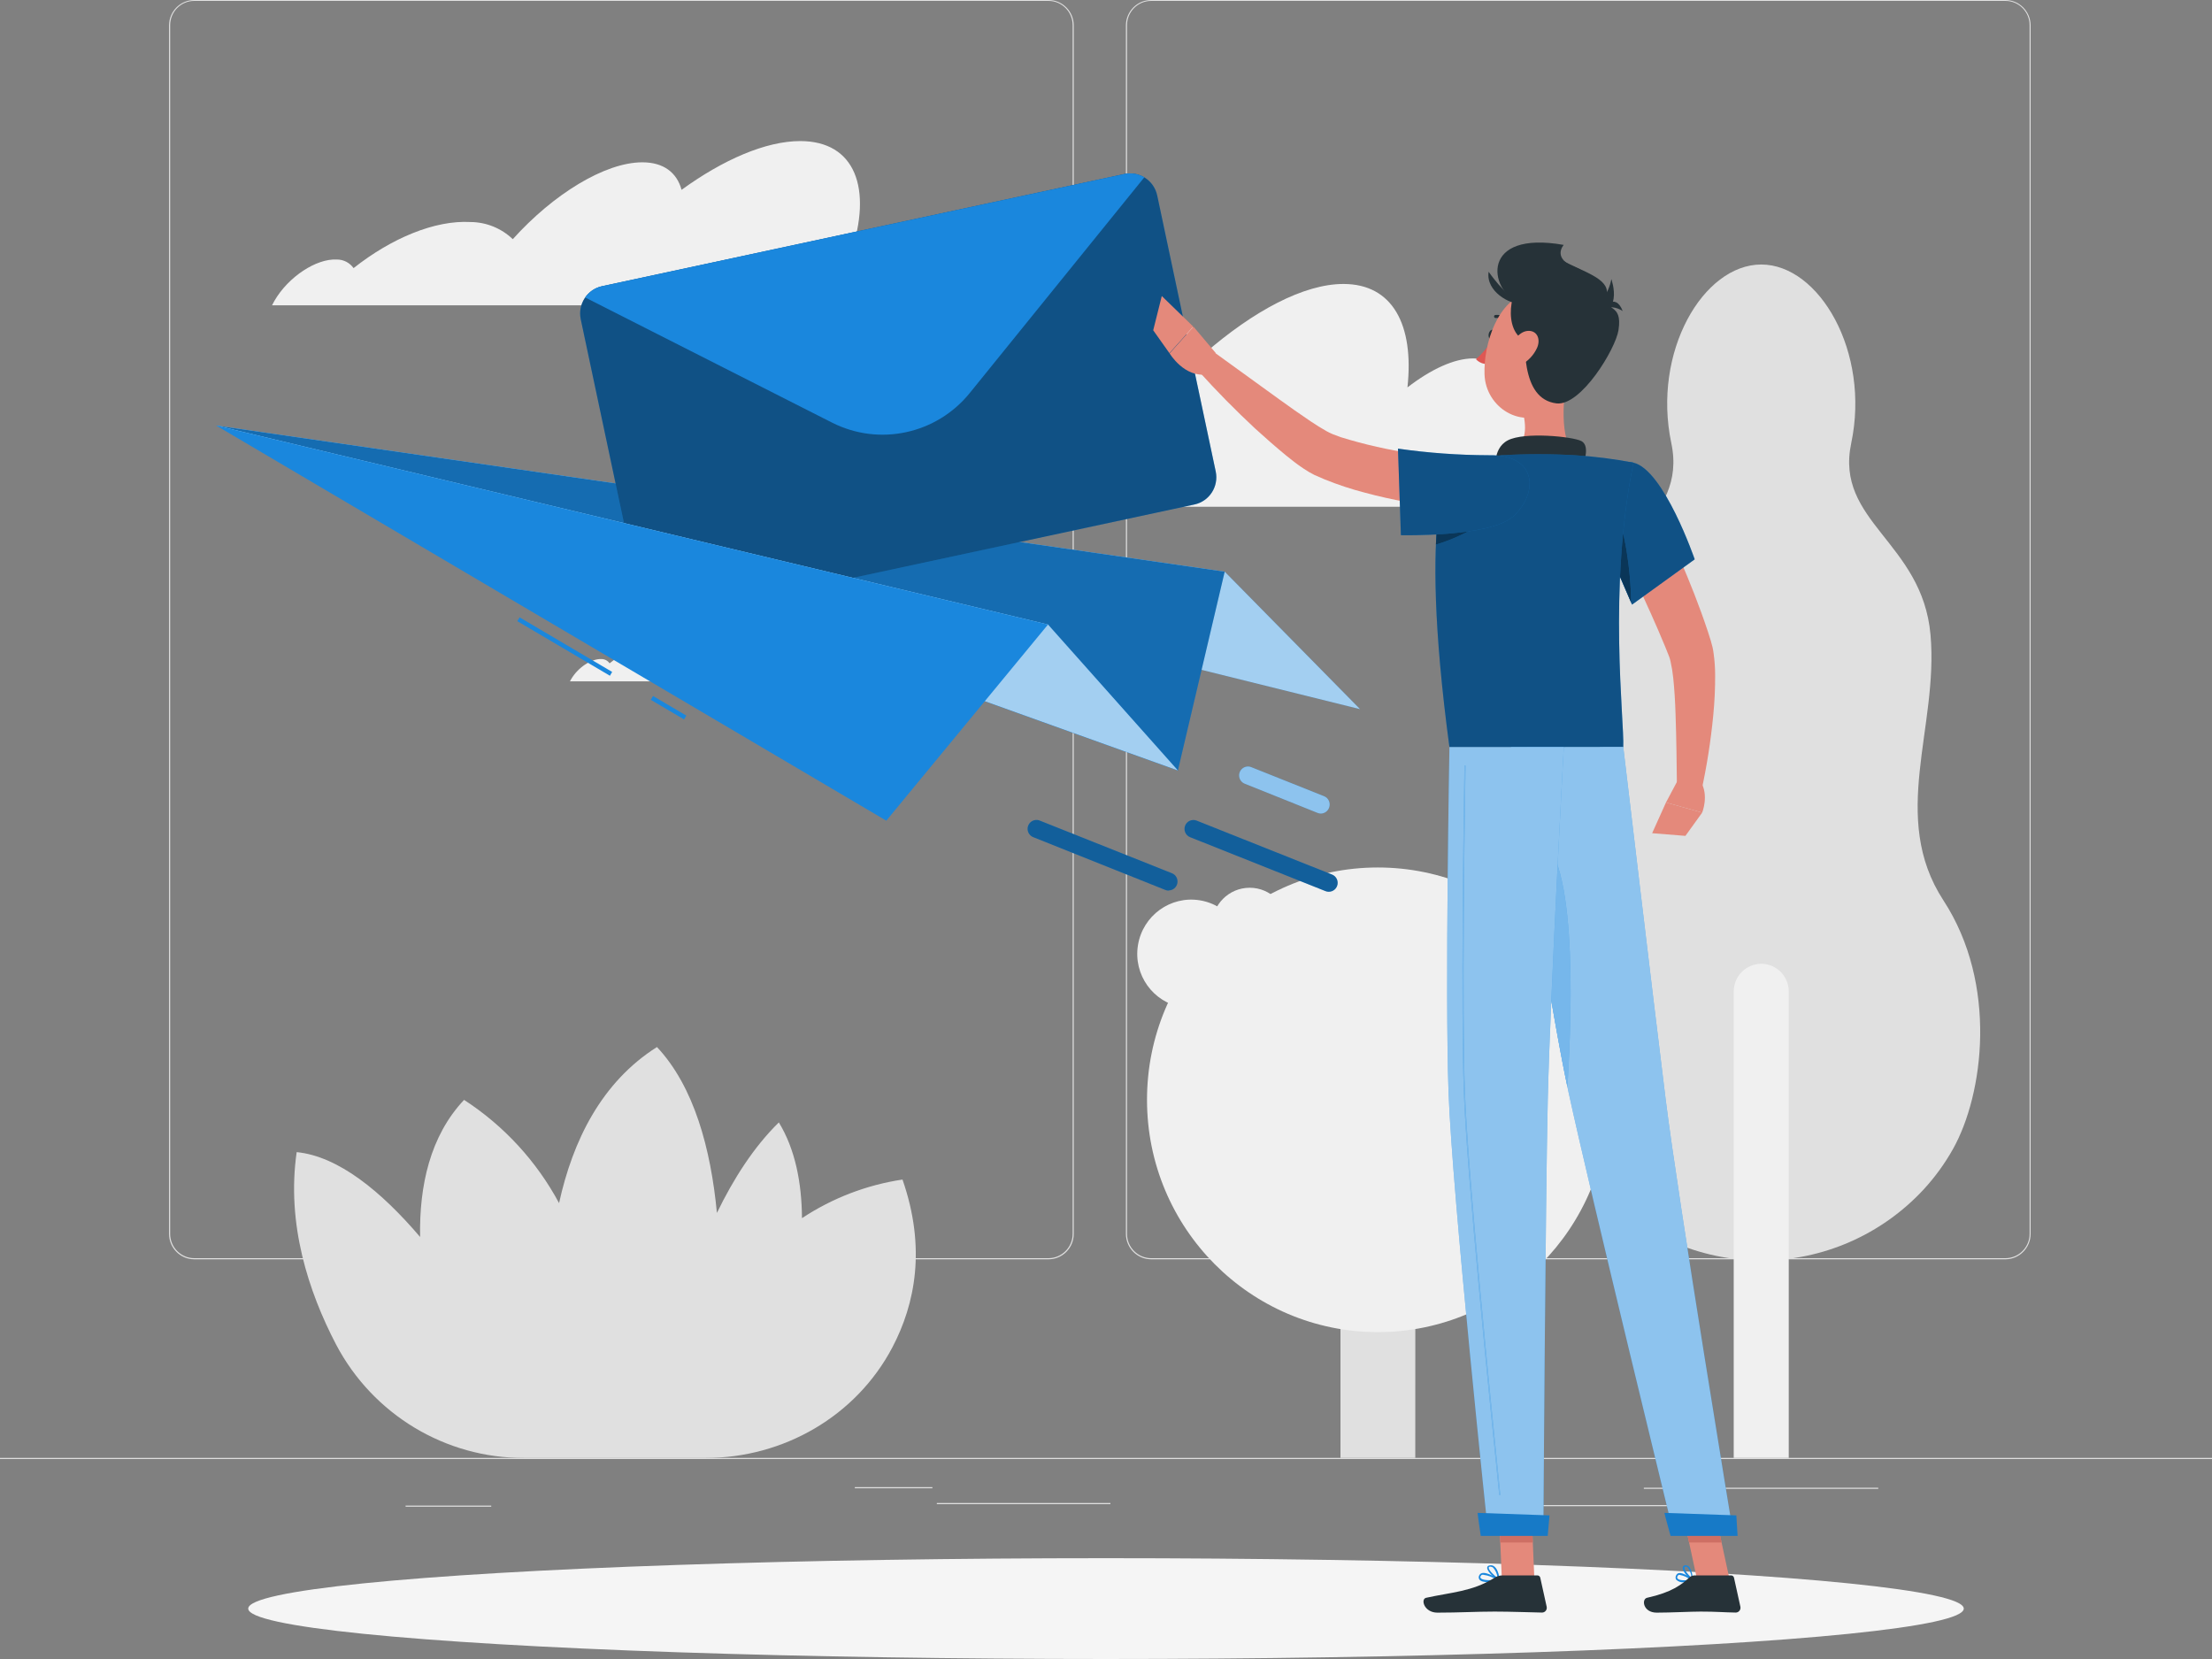 <svg width="240" height="180" viewBox="0 0 240 180" fill="none" xmlns="http://www.w3.org/2000/svg">
<rect x="0" y="0" width="240" height="180" fill="#808080" stroke="none"/>
<g id="sent_illustration">
<g id="freepik--background-complete--inject-128">
<rect id="Rectangle" y="158.181" width="240" height="0.121" fill="#E0E0E0"/>
<rect id="Rectangle_2" x="164.765" y="163.298" width="16.512" height="0.121" fill="#E0E0E0"/>
<rect id="Rectangle_3" x="44.006" y="163.356" width="9.293" height="0.121" fill="#E0E0E0"/>
<rect id="Rectangle_4" x="101.645" y="163.076" width="18.835" height="0.121" fill="#E0E0E0"/>
<rect id="Rectangle_5" x="92.746" y="161.355" width="8.419" height="0.121" fill="#E0E0E0"/>
<rect id="Rectangle_6" x="178.354" y="161.418" width="25.435" height="0.121" fill="#E0E0E0"/>
<path id="Shape" fill-rule="evenodd" clip-rule="evenodd" d="M21.077 136.633H113.76C115.274 136.633 116.501 135.398 116.501 133.874V2.759C116.501 1.235 115.274 0 113.76 0H21.077C19.574 0.003 18.354 1.222 18.341 2.735V133.874C18.341 135.396 19.565 136.63 21.077 136.633ZM18.461 2.735C18.461 1.28 19.631 0.099 21.077 0.097H113.76C115.206 0.099 116.378 1.279 116.381 2.735V133.874C116.378 135.33 115.206 136.51 113.76 136.512H21.077C19.631 136.51 18.461 135.329 18.461 133.874V2.735Z" fill="#E0E0E0"/>
<path id="Shape_2" fill-rule="evenodd" clip-rule="evenodd" d="M124.901 136.633H217.589C219.099 136.628 220.32 135.394 220.32 133.874V2.735C220.307 1.224 219.089 0.005 217.589 0H124.901C123.398 0.003 122.176 1.222 122.16 2.735V133.874C122.163 135.397 123.388 136.63 124.901 136.633ZM122.28 2.735C122.283 1.279 123.455 0.099 124.901 0.097H217.589C219.035 0.099 220.207 1.279 220.21 2.735V133.874C220.207 135.33 219.035 136.51 217.589 136.512H124.901C123.455 136.51 122.283 135.33 122.28 133.874V2.735Z" fill="#E0E0E0"/>
<path id="Path" d="M210.869 97.706C204.965 88.657 210.355 78.931 209.458 68.862C208.56 58.794 199.056 56.6 200.856 48.087C202.939 38.193 197.386 28.699 191.093 28.699C184.8 28.699 179.251 38.168 181.334 48.073C183.134 56.6 173.654 58.799 172.733 68.848C171.811 78.897 177.226 88.657 171.317 97.692C165.408 106.726 166.963 118.723 170.29 124.67C171.174 126.248 172.241 127.716 173.467 129.043C178.024 133.967 184.409 136.764 191.095 136.764C197.781 136.764 204.166 133.967 208.723 129.043C209.946 127.715 211.011 126.247 211.896 124.67C215.227 118.737 216.778 106.775 210.869 97.706Z" fill="#E0E0E0"/>
<path id="Path_2" d="M191.093 104.572V104.572C191.885 104.572 192.644 104.888 193.204 105.452C193.764 106.015 194.078 106.78 194.078 107.577V158.181H188.107V107.577C188.107 106.78 188.422 106.015 188.982 105.452C189.542 104.888 190.301 104.572 191.093 104.572Z" fill="#F0F0F0"/>
<path id="Path_3" d="M153.557 158.181H145.44V107.582C145.445 105.324 147.262 103.495 149.506 103.489V103.489C151.749 103.495 153.566 105.324 153.571 107.582L153.557 158.181Z" fill="#E0E0E0"/>
<ellipse id="Oval" cx="149.491" cy="119.327" rx="25.042" ry="25.206" fill="#F0F0F0"/>
<ellipse id="Oval_2" cx="169.339" cy="109.369" rx="9.93" ry="9.873" transform="rotate(-76.05 169.339 109.369)" fill="#F0F0F0"/>
<ellipse id="Oval_3" cx="129.235" cy="103.486" rx="5.879" ry="5.843" transform="rotate(-80.75 129.235 103.486)" fill="#F0F0F0"/>
<ellipse id="Oval_4" cx="135.59" cy="100.446" rx="4.099" ry="4.126" fill="#F0F0F0"/>
<path id="Path_4" d="M97.92 127.98C94.026 128.564 90.305 129.993 87.014 132.169C86.986 128.342 86.29 124.714 84.504 121.781C81.787 124.443 79.584 127.893 77.784 131.603C77.126 124.651 75.307 117.887 71.28 113.602C65.246 117.423 62.136 123.791 60.658 130.536C58.215 125.988 54.67 122.136 50.352 119.336C46.661 123.25 45.48 128.661 45.581 134.208C41.386 129.289 36.73 125.453 32.189 125.004C31.07 132.778 33.451 140.112 36.48 145.909C40.487 153.49 48.334 158.216 56.866 158.186H76.589C84.994 158.186 92.875 153.673 96.816 146.199C99.307 141.464 100.498 135.372 97.92 127.98Z" fill="#E0E0E0"/>
<path id="Path_5" d="M92.285 27.607C94.718 20.422 92.765 15.306 86.827 15.306C83.093 15.306 78.461 17.321 73.949 20.596C73.44 18.727 72.005 17.611 69.696 17.611C65.63 17.611 60.029 21.07 55.637 25.95C54.4 24.767 52.763 24.102 51.058 24.09C47.165 23.867 42.456 25.858 38.362 29.09C37.945 28.504 37.273 28.156 36.557 28.158C34.315 28.032 31.277 30.042 29.774 32.641C29.683 32.801 29.602 32.96 29.515 33.124H93.466C93.658 30.854 93.259 28.96 92.285 27.607Z" fill="#F0F0F0"/>
<path id="Path_6" d="M92.482 71.23C93.672 67.722 92.726 65.224 89.818 65.224C87.989 65.224 85.728 66.191 83.525 67.809C83.28 66.878 82.399 66.264 81.446 66.36C79.464 66.36 76.728 68.051 74.578 70.438C73.975 69.858 73.174 69.533 72.341 69.529C70.421 69.418 68.141 70.389 66.139 71.969C65.942 71.686 65.623 71.513 65.28 71.505C64.186 71.442 62.702 72.423 61.968 73.694L61.838 73.926H93.077C93.207 72.984 92.996 72.027 92.482 71.23V71.23Z" fill="#F0F0F0"/>
<path id="Path_7" d="M164.53 44.686C164.283 44.651 164.034 44.633 163.786 44.633C164.016 41.13 162.686 38.888 159.84 38.888C157.79 38.888 155.27 40.057 152.707 42.033C153.442 35.231 151.09 30.81 145.762 30.81C141.47 30.81 136.032 33.709 130.661 38.376C130.181 35.709 128.606 34.105 125.947 34.105C121.277 34.105 114.638 39.053 109.315 46.029V46.029C108.087 44.4 106.191 43.417 104.16 43.357C99.715 43.043 94.19 45.884 89.28 50.513C88.915 49.716 88.13 49.2 87.259 49.184C84.826 49.01 81.499 51.566 79.526 54.982H168.442C170.53 49.802 168.869 45.27 164.53 44.686Z" fill="#F0F0F0"/>
</g>
<g id="freepik--Shadow--inject-128">
<ellipse id="Oval_5" cx="120" cy="174.531" rx="93.067" ry="5.469" fill="#F5F5F5"/>
</g>
<g id="freepik--Mail--inject-128">
<path id="Path_8" d="M23.453 46.169L132.878 62.026L147.562 76.941L23.453 46.169V46.169Z" fill="#1A87DD"/>
<path id="Path_9" opacity="0.6" d="M23.453 46.169L132.878 62.026L147.562 76.941L23.453 46.169V46.169Z" fill="white"/>
<path id="Path_10" d="M23.453 46.169L132.878 62.026L127.8 83.594L23.453 46.169V46.169Z" fill="#1A87DD"/>
<path id="Path_11" opacity="0.2" d="M23.453 46.169L132.878 62.026L127.8 83.594L23.453 46.169V46.169Z" fill="black"/>
<path id="Path_12" d="M125.554 21.2L131.904 51.155C132.248 52.784 131.217 54.386 129.6 54.735L72.922 66.911C71.304 67.254 69.715 66.218 69.365 64.591L63.01 34.637C62.669 33.007 63.701 31.407 65.318 31.056L121.997 18.881C123.616 18.538 125.206 19.577 125.554 21.205V21.2Z" fill="#1A87DD"/>
<path id="Path_13" opacity="0.4" d="M125.554 21.2L131.904 51.155C132.248 52.784 131.217 54.386 129.6 54.735L72.922 66.911C71.304 67.254 69.715 66.218 69.365 64.591L63.01 34.637C62.669 33.007 63.701 31.407 65.318 31.056L121.997 18.881C123.616 18.538 125.206 19.577 125.554 21.205V21.2Z" fill="black"/>
<path id="Path_14" d="M124.157 19.239L105.221 42.637C101.603 47.107 95.385 48.443 90.269 45.85L63.49 32.274C63.923 31.648 64.577 31.211 65.318 31.052L121.997 18.876C122.736 18.718 123.508 18.848 124.157 19.239V19.239Z" fill="#1A87DD"/>
<path id="Path_15" d="M23.453 46.169L113.707 67.761L127.8 83.594L23.453 46.169V46.169Z" fill="#1A87DD"/>
<path id="Path_16" opacity="0.6" d="M23.453 46.169L113.707 67.761L127.8 83.594L23.453 46.169V46.169Z" fill="white"/>
<path id="Rectangle_7" d="M56.133 67.398L56.376 66.981L66.419 72.903L66.177 73.319L56.133 67.398Z" fill="#1A87DD"/>
<path id="Rectangle_8" d="M70.611 75.93L70.854 75.513L74.465 77.643L74.223 78.059L70.611 75.93Z" fill="#1A87DD"/>
<path id="Path_17" d="M23.453 46.169L113.707 67.761L96.163 89.043L23.453 46.169V46.169Z" fill="#1A87DD"/>
<path id="Path_18" d="M144.173 96.754C144.051 96.755 143.931 96.732 143.818 96.687L129.12 90.831C128.631 90.633 128.392 90.074 128.586 89.58C128.78 89.086 129.334 88.842 129.826 89.034L144.528 94.889C144.957 95.06 145.205 95.514 145.118 95.97C145.031 96.426 144.634 96.755 144.173 96.754V96.754Z" fill="#1A87DD"/>
<path id="Path_19" opacity="0.3" d="M144.173 96.754C144.051 96.755 143.931 96.732 143.818 96.687L129.12 90.831C128.631 90.633 128.392 90.074 128.586 89.58C128.78 89.086 129.334 88.842 129.826 89.034L144.528 94.889C144.957 95.06 145.205 95.514 145.118 95.97C145.031 96.426 144.634 96.755 144.173 96.754V96.754Z" fill="black"/>
<path id="Path_20" d="M143.304 88.27C143.184 88.27 143.065 88.245 142.954 88.198L135.058 85.033C134.736 84.908 134.507 84.619 134.455 84.276C134.404 83.933 134.539 83.589 134.809 83.374C135.08 83.159 135.444 83.106 135.763 83.236L143.659 86.386C144.152 86.581 144.395 87.141 144.202 87.638C144.063 88.016 143.705 88.269 143.304 88.27Z" fill="#1A87DD"/>
<path id="Path_21" opacity="0.5" d="M143.304 88.27C143.184 88.27 143.065 88.245 142.954 88.198L135.058 85.033C134.736 84.908 134.507 84.619 134.455 84.276C134.404 83.933 134.539 83.589 134.809 83.374C135.08 83.159 135.444 83.106 135.763 83.236L143.659 86.386C144.152 86.581 144.395 87.141 144.202 87.638C144.063 88.016 143.705 88.269 143.304 88.27Z" fill="white"/>
<path id="Path_22" d="M126.797 96.629C126.677 96.627 126.558 96.605 126.446 96.561L112.109 90.831C111.788 90.706 111.558 90.417 111.506 90.074C111.455 89.731 111.59 89.387 111.861 89.172C112.131 88.957 112.495 88.904 112.814 89.034L127.152 94.745C127.581 94.915 127.829 95.369 127.742 95.825C127.655 96.281 127.258 96.611 126.797 96.609V96.629Z" fill="#1A87DD"/>
<path id="Path_23" opacity="0.3" d="M126.797 96.629C126.677 96.627 126.558 96.605 126.446 96.561L112.109 90.831C111.788 90.706 111.558 90.417 111.506 90.074C111.455 89.731 111.59 89.387 111.861 89.172C112.131 88.957 112.495 88.904 112.814 89.034L127.152 94.745C127.581 94.915 127.829 95.369 127.742 95.825C127.655 96.281 127.258 96.611 126.797 96.609V96.629Z" fill="black"/>
</g>
<g id="freepik--Character--inject-128">
<path id="Path_24" d="M178.704 53.059C179.976 55.557 181.142 58.059 182.251 60.62C183.36 63.181 184.392 65.775 185.294 68.495L185.621 69.524C185.678 69.708 185.76 70.007 185.808 70.22C185.856 70.433 185.899 70.674 185.923 70.877C186.033 71.657 186.089 72.443 186.091 73.23C186.098 74.682 186.031 76.133 185.89 77.578C185.622 80.376 185.186 83.154 184.584 85.898L181.949 85.603C181.915 82.883 181.891 80.134 181.795 77.453C181.752 76.119 181.675 74.781 181.541 73.525C181.48 72.935 181.384 72.349 181.253 71.771C181.229 71.636 181.19 71.534 181.162 71.423C181.133 71.312 181.104 71.273 181.056 71.128L180.691 70.215C179.688 67.771 178.56 65.306 177.408 62.852L173.923 55.489L178.704 53.059Z" fill="#E4897B"/>
<path id="Path_25" d="M181.987 84.753L180.758 87.067L184.685 88.169C184.685 88.169 185.434 86.309 184.541 84.84L181.987 84.753Z" fill="#E4897B"/>
<path id="Path_26" d="M179.256 90.401L182.866 90.691L184.685 88.169L180.758 87.067L179.256 90.401V90.401Z" fill="#E4897B"/>
<path id="Path_27" d="M162.178 36.361C162.125 36.647 161.928 36.844 161.746 36.806C161.563 36.767 161.462 36.511 161.52 36.231C161.578 35.951 161.77 35.748 161.952 35.786C162.134 35.825 162.24 36.081 162.178 36.361Z" fill="#263238"/>
<path id="Path_28" d="M161.957 36.844C161.45 37.635 160.838 38.352 160.138 38.975C160.468 39.329 160.937 39.52 161.419 39.497L161.957 36.844Z" fill="#DE5753"/>
<path id="Path_29" d="M163.512 35.013C163.467 35.012 163.424 34.993 163.392 34.96C163.112 34.638 162.697 34.47 162.274 34.506C162.191 34.507 162.121 34.448 162.107 34.366C162.092 34.285 162.139 34.205 162.216 34.178C162.758 34.108 163.299 34.317 163.656 34.733C163.72 34.799 163.72 34.904 163.656 34.97C163.617 35.006 163.564 35.022 163.512 35.013V35.013Z" fill="#263238"/>
<path id="Path_30" d="M170.117 40.309C169.613 42.908 169.109 47.662 170.914 49.397C170.914 49.397 170.208 52.03 165.413 52.03C160.133 52.03 162.898 49.397 162.898 49.397C165.778 48.706 165.696 46.556 165.197 44.541L170.117 40.309Z" fill="#E4897B"/>
<path id="Path_31" d="M171.638 51.035C172.018 49.764 172.435 48.309 171.571 47.851C170.611 47.367 165.394 46.836 163.594 47.778C161.794 48.72 162.307 51.305 162.307 51.305L171.638 51.035Z" fill="#263238"/>
<path id="Shape_3" fill-rule="evenodd" clip-rule="evenodd" d="M181.862 171.393C182.101 171.615 182.406 171.714 182.707 171.666C183.017 171.664 183.326 171.624 183.629 171.547C183.661 171.54 183.686 171.511 183.691 171.473C183.696 171.434 183.683 171.395 183.658 171.37C183.657 171.37 183.655 171.368 183.653 171.367C183.571 171.302 182.633 170.554 182.126 170.687C182.014 170.716 181.918 170.801 181.862 170.921C181.777 171.062 181.777 171.252 181.862 171.393ZM182.165 170.87H182.266V170.881C182.674 170.949 183.064 171.124 183.408 171.393C182.88 171.496 182.16 171.496 182.011 171.257C181.982 171.234 181.934 171.165 182.011 171.006C182.043 170.936 182.099 170.886 182.165 170.87Z" fill="#1A87DD"/>
<path id="Shape_4" fill-rule="evenodd" clip-rule="evenodd" d="M183.571 171.429H183.61C183.619 171.43 183.629 171.428 183.638 171.424C183.666 171.409 183.681 171.378 183.677 171.347C183.677 171.303 183.605 170.279 183.197 169.941C183.097 169.859 182.969 169.821 182.842 169.835C182.711 169.834 182.598 169.928 182.573 170.057C182.501 170.463 183.206 171.226 183.571 171.429ZM182.88 169.98H182.899L182.88 169.989C182.962 169.978 183.045 170.001 183.11 170.052C183.355 170.373 183.499 170.76 183.523 171.163C183.163 170.888 182.712 170.303 182.755 170.067C182.755 170.066 182.756 170.064 182.756 170.063C182.761 170.04 182.775 169.98 182.88 169.98Z" fill="#1A87DD"/>
<path id="Shape_5" fill-rule="evenodd" clip-rule="evenodd" d="M160.498 171.355C160.646 171.594 161.083 171.668 161.534 171.668C161.895 171.668 162.255 171.628 162.61 171.549C162.644 171.542 162.671 171.51 162.677 171.469C162.682 171.429 162.667 171.389 162.638 171.366C162.637 171.365 162.634 171.364 162.631 171.361C162.512 171.284 161.33 170.507 160.766 170.689C160.654 170.72 160.556 170.804 160.498 170.923C160.421 171.052 160.421 171.225 160.498 171.355ZM160.814 170.86C160.867 170.851 160.92 170.851 160.973 170.86V170.871C161.46 170.933 161.933 171.107 162.365 171.384C161.702 171.492 160.81 171.475 160.651 171.213C160.613 171.179 160.589 171.122 160.651 170.997C160.687 170.926 160.746 170.876 160.814 170.86Z" fill="#1A87DD"/>
<path id="Shape_6" fill-rule="evenodd" clip-rule="evenodd" d="M162.566 171.429H162.6C162.622 171.437 162.647 171.435 162.667 171.424C162.692 171.407 162.705 171.377 162.701 171.347C162.701 171.346 162.701 171.344 162.7 171.343C162.692 171.26 162.595 170.338 162.154 169.98C162.023 169.861 161.847 169.808 161.674 169.835C161.443 169.859 161.362 169.975 161.362 170.071C161.299 170.463 162.139 171.241 162.566 171.429ZM161.688 169.98H161.741L161.76 169.989C161.85 169.995 161.936 170.031 162.005 170.091C162.275 170.395 162.443 170.777 162.485 171.183C162.062 170.922 161.486 170.318 161.525 170.076C161.525 170.075 161.525 170.074 161.526 170.073C161.531 170.049 161.547 169.98 161.688 169.98Z" fill="#1A87DD"/>
<path id="Path_32" d="M166.478 171.342H162.95L162.6 163.124H166.128L166.478 171.342V171.342Z" fill="#E4897B"/>
<path id="Path_33" d="M187.651 171.342H184.123L182.352 163.124H185.875L187.651 171.342V171.342Z" fill="#E4897B"/>
<path id="Path_34" d="M183.874 170.931H187.834C187.979 170.932 188.105 171.035 188.136 171.178L188.832 174.333C188.864 174.488 188.824 174.65 188.723 174.773C188.622 174.895 188.472 174.964 188.314 174.961C186.931 174.937 186.259 174.855 184.517 174.855C183.446 174.855 181.238 174.97 179.755 174.97C178.272 174.97 178.085 173.521 178.69 173.362C181.406 172.763 182.429 171.936 183.298 171.154C183.455 171.01 183.661 170.931 183.874 170.931V170.931Z" fill="#263238"/>
<path id="Path_35" d="M162.974 170.931H166.814C166.96 170.932 167.085 171.035 167.117 171.178L167.813 174.333C167.846 174.487 167.808 174.648 167.709 174.771C167.61 174.893 167.461 174.963 167.304 174.961C165.917 174.937 163.91 174.855 162.163 174.855C160.123 174.855 158.357 174.97 155.962 174.97C154.522 174.97 154.114 173.521 154.718 173.362C157.478 172.753 159.73 172.69 162.115 171.212C162.369 171.038 162.667 170.941 162.974 170.931V170.931Z" fill="#263238"/>
<path id="Path_36" d="M161.28 55.629C158.331 55.399 155.397 55.007 152.491 54.455C151.051 54.175 149.582 53.861 148.123 53.465C146.628 53.079 145.159 52.595 143.726 52.015C143.357 51.861 142.982 51.691 142.613 51.532C142.197 51.326 141.796 51.09 141.413 50.827C140.722 50.368 140.126 49.889 139.536 49.416C138.36 48.45 137.27 47.483 136.176 46.493C134.03 44.493 131.995 42.425 130.032 40.251L131.798 38.265L138.763 43.304C139.91 44.135 141.072 44.952 142.214 45.72C142.781 46.102 143.362 46.459 143.894 46.764C144.117 46.891 144.348 47.004 144.586 47.102C144.869 47.213 145.157 47.324 145.459 47.43C148.053 48.234 150.706 48.832 153.394 49.218C156.134 49.653 158.966 50.01 161.702 50.3L161.28 55.629Z" fill="#E4897B"/>
<path id="Path_37" d="M177.226 50.199C180.533 50.962 183.874 60.688 183.874 60.688L177.072 65.601C177.072 65.601 175.152 61.069 173.299 57.108C171.36 52.957 173.846 49.421 177.226 50.199Z" fill="#1A87DD"/>
<path id="Path_38" opacity="0.4" d="M177.226 50.199C180.533 50.962 183.874 60.688 183.874 60.688L177.072 65.601C177.072 65.601 175.152 61.069 173.299 57.108C171.36 52.957 173.846 49.421 177.226 50.199Z" fill="black"/>
<path id="Path_39" d="M175.32 55.513L173.971 58.552C175.368 61.586 176.645 64.591 176.986 65.394C176.938 61.804 176.261 57.349 175.32 55.513Z" fill="#1A87DD"/>
<path id="Path_40" opacity="0.6" d="M175.32 55.513L173.971 58.552C175.368 61.586 176.645 64.591 176.986 65.394C176.938 61.804 176.261 57.349 175.32 55.513Z" fill="black"/>
<path id="Path_41" d="M157.474 50.382C157.474 50.382 153.72 54.648 157.262 81.062H176.122C176.256 78.163 174.437 63.93 177.226 50.199C175.141 49.795 173.033 49.527 170.914 49.397C168.244 49.242 165.567 49.242 162.898 49.397C161.067 49.582 159.253 49.912 157.474 50.382Z" fill="#1A87DD"/>
<path id="Path_42" opacity="0.4" d="M157.474 50.382C157.474 50.382 153.72 54.648 157.262 81.062H176.122C176.256 78.163 174.437 63.93 177.226 50.199C175.141 49.795 173.033 49.527 170.914 49.397C168.244 49.242 165.567 49.242 162.898 49.397C161.067 49.582 159.253 49.912 157.474 50.382Z" fill="black"/>
<path id="Path_43" d="M156.077 55.513C155.952 56.513 155.856 57.697 155.794 59.093C157.656 58.531 159.426 57.694 161.045 56.61L156.077 55.513Z" fill="#1A87DD"/>
<path id="Path_44" opacity="0.6" d="M156.077 55.513C155.952 56.513 155.856 57.697 155.794 59.093C157.656 58.531 159.426 57.694 161.045 56.61L156.077 55.513Z" fill="black"/>
<path id="Path_45" d="M164.16 56.045C161.635 58.296 151.997 58.069 151.997 58.069L151.68 48.677C154.935 49.143 158.218 49.382 161.506 49.392C166.877 49.281 166.915 53.561 164.16 56.045Z" fill="#1A87DD"/>
<path id="Path_46" opacity="0.4" d="M164.16 56.045C161.635 58.296 151.997 58.069 151.997 58.069L151.68 48.677C154.935 49.143 158.218 49.382 161.506 49.392C166.877 49.281 166.915 53.561 164.16 56.045Z" fill="black"/>
<path id="Path_47" d="M131.89 38.284L129.49 35.439L126.902 38.337C126.902 38.337 128.496 41.033 131.026 40.608L131.89 38.284Z" fill="#E4897B"/>
<path id="Path_48" d="M126.053 32.119L125.122 35.835L126.883 38.318L129.47 35.439L126.053 32.119V32.119Z" fill="#E4897B"/>
<path id="Path_49" d="M162.6 163.129L162.782 167.361H166.31L166.128 163.129H162.6V163.129Z" fill="#CE6F64"/>
<path id="Path_50" d="M185.88 163.129H182.352L183.264 167.361H186.792L185.88 163.129V163.129Z" fill="#CE6F64"/>
<path id="Path_51" d="M164.722 32.854C161.558 31.404 160.56 24.964 169.661 26.573C169.661 26.573 168.288 28.1 171.072 29.066C173.856 30.032 171.528 35.999 164.722 32.854Z" fill="#263238"/>
<path id="Path_52" d="M171.595 37.685C170.688 41.067 170.333 43.125 168.235 44.541C165.096 46.667 161.194 44.227 161.069 40.618C160.958 37.376 162.461 32.356 166.085 31.67C167.711 31.349 169.387 31.901 170.51 33.127C171.634 34.354 172.045 36.079 171.595 37.685Z" fill="#E4897B"/>
<path id="Path_53" d="M169.536 28.264C171.691 29.472 174.61 30.197 174.336 31.916C173.976 34.018 176.098 32.704 175.603 35.83C175.282 37.874 171.538 44.068 168.883 43.768C164.918 43.285 165.422 37.217 165.408 34.018C165.398 32.129 165.312 25.882 169.536 28.264Z" fill="#263238"/>
<path id="Path_54" d="M164.933 30.974C163.973 31.201 162.701 36.772 166.421 37.284C170.698 37.869 164.933 30.974 164.933 30.974Z" fill="#263238"/>
<path id="Path_55" d="M165.029 32.95C163.853 33.057 161.189 31.631 161.515 29.486C161.515 29.472 163.2 31.994 165.029 32.95Z" fill="#263238"/>
<path id="Path_56" d="M166.776 37.729C166.415 38.525 165.802 39.179 165.034 39.589C164.021 40.12 163.45 39.347 163.68 38.323C163.886 37.405 164.664 36.018 165.706 35.907C166.747 35.796 167.194 36.762 166.776 37.729Z" fill="#E4897B"/>
<path id="Path_57" d="M172.056 33.82C173.513 33.184 174.555 31.853 174.83 30.279C174.83 30.279 176.414 34.709 172.056 33.82Z" fill="#263238"/>
<path id="Path_58" d="M176.059 33.748C175.381 33.289 174.519 33.204 173.765 33.52C173.765 33.52 175.243 31.593 176.059 33.748Z" fill="#263238"/>
<path id="Path_59" d="M163.954 81.062C163.954 81.062 167.957 108.186 170.15 118.346C172.55 129.458 181.622 166.544 181.622 166.544H188.078C188.078 166.544 182.102 130.371 180.73 119.336C179.242 107.379 176.122 81.043 176.122 81.043L163.954 81.062Z" fill="#1A87DD"/>
<path id="Path_60" opacity="0.5" d="M163.954 81.062C163.954 81.062 167.957 108.186 170.15 118.346C172.55 129.458 181.622 166.544 181.622 166.544H188.078C188.078 166.544 182.102 130.371 180.73 119.336C179.242 107.379 176.122 81.043 176.122 81.043L163.954 81.062Z" fill="white"/>
<path id="Path_61" d="M180.59 164.148C180.562 164.148 181.258 166.646 181.258 166.646H188.525L188.39 164.419L180.59 164.148Z" fill="#1A87DD"/>
<path id="Path_62" opacity="0.1" d="M180.59 164.148C180.562 164.148 181.258 166.646 181.258 166.646H188.525L188.39 164.419L180.59 164.148Z" fill="black"/>
<path id="Path_63" d="M166.483 90.725C171.11 91.638 170.621 109.007 170.064 117.94C168.73 111.626 166.776 99.475 165.442 90.85C165.764 90.69 166.132 90.646 166.483 90.725V90.725Z" fill="#1A87DD"/>
<path id="Path_64" opacity="0.4" d="M166.483 90.725C171.11 91.638 170.621 109.007 170.064 117.94C168.73 111.626 166.776 99.475 165.442 90.85C165.764 90.69 166.132 90.646 166.483 90.725V90.725Z" fill="white"/>
<path id="Path_65" d="M157.262 81.062C157.262 81.062 156.782 107.596 157.162 118.423C157.56 129.681 161.482 166.544 161.482 166.544H167.453C167.453 166.544 167.674 130.338 167.933 119.283C168.226 107.229 169.67 81.062 169.67 81.062L157.262 81.062Z" fill="#1A87DD"/>
<path id="Path_66" opacity="0.5" d="M157.262 81.062C157.262 81.062 156.782 107.596 157.162 118.423C157.56 129.681 161.482 166.544 161.482 166.544H167.453C167.453 166.544 167.674 130.338 167.933 119.283C168.226 107.229 169.67 81.062 169.67 81.062L157.262 81.062Z" fill="white"/>
<path id="Path_67" d="M162.72 162.225C162.69 162.225 162.665 162.202 162.662 162.172C161.606 151.968 159.125 127.279 158.822 118.423C158.501 109.384 158.794 89.101 158.89 83.101C158.89 83.069 158.915 83.043 158.947 83.043V83.043C158.98 83.043 159.007 83.068 159.01 83.101C158.914 89.101 158.621 109.384 158.942 118.419C159.254 127.275 161.736 151.954 162.782 162.158C162.783 162.191 162.758 162.22 162.725 162.225H162.72Z" fill="#1A87DD"/>
<path id="Path_68" opacity="0.4" d="M162.72 162.225C162.69 162.225 162.665 162.202 162.662 162.172C161.606 151.968 159.125 127.279 158.822 118.423C158.501 109.384 158.794 89.101 158.89 83.101C158.89 83.069 158.915 83.043 158.947 83.043V83.043C158.98 83.043 159.007 83.068 159.01 83.101C158.914 89.101 158.621 109.384 158.942 118.419C159.254 127.275 161.736 151.954 162.782 162.158C162.783 162.191 162.758 162.22 162.725 162.225H162.72Z" fill="white"/>
<path id="Path_69" d="M160.32 164.148C160.296 164.148 160.661 166.646 160.661 166.646H167.923L168.12 164.419L160.32 164.148Z" fill="#1A87DD"/>
<path id="Path_70" opacity="0.1" d="M160.32 164.148C160.296 164.148 160.661 166.646 160.661 166.646H167.923L168.12 164.419L160.32 164.148Z" fill="black"/>
</g>
</g>
</svg>
